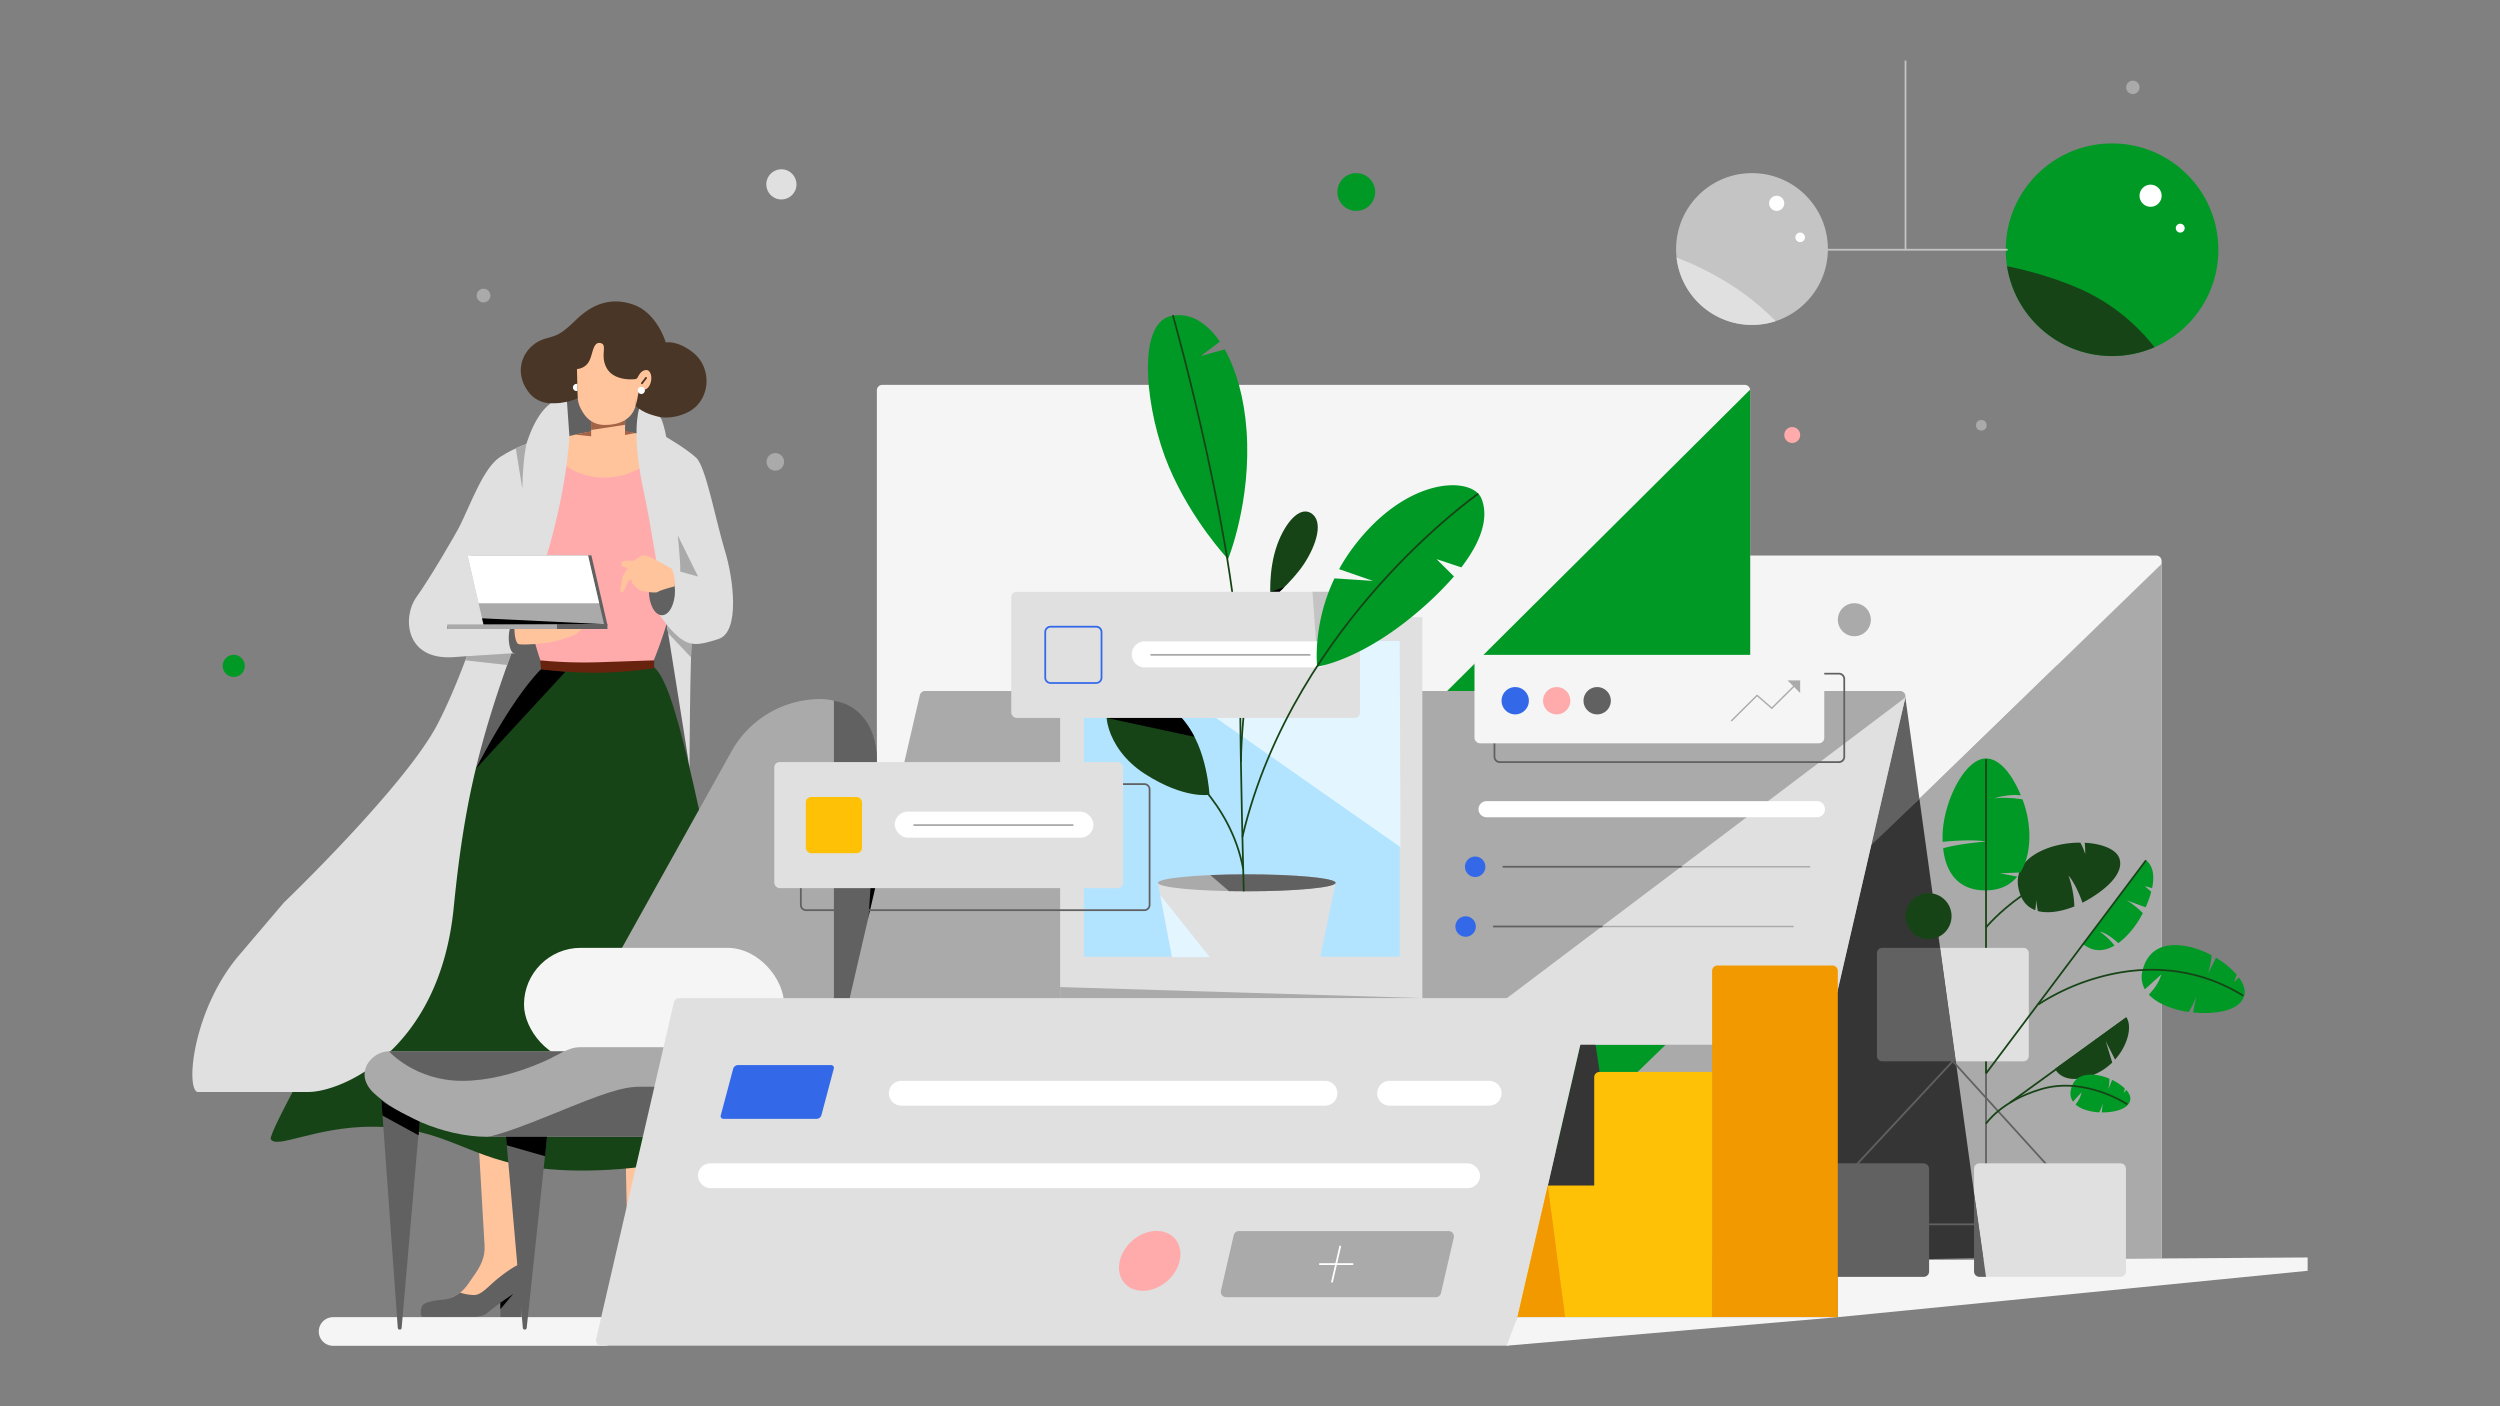 <svg xmlns="http://www.w3.org/2000/svg" xmlns:xlink="http://www.w3.org/1999/xlink" viewBox="0 0 1920 1080"><rect x="0" y="0" width="1920" height="1080" fill="#808080" stroke="none"/><defs><style>.cls-1{fill:none;}.cls-2{isolation:isolate;}.cls-3{fill:#f5f5f5;}.cls-4{fill:#ffc49c;}.cls-5{fill:#616161;}.cls-6{fill:#174417;}.cls-7{fill:#ffabab;}.cls-8{fill:#a46347;}.cls-9{fill:#493626;}.cls-10{fill:#fff;}.cls-11{fill:#e0e0e0;}.cls-12{fill:#68230e;}.cls-13{fill:#aaa;}.cls-14{clip-path:url(#clip-path);}.cls-15{clip-path:url(#clip-path-2);}.cls-16{fill:#009925;}.cls-17{fill:#353535;}.cls-18{fill:#b3e4ff;}.cls-19{fill:#e3f6ff;}.cls-20{clip-path:url(#clip-path-3);}.cls-21{mix-blend-mode:multiply;}.cls-22{fill:#c4c4c4;}.cls-23{clip-path:url(#clip-path-4);}.cls-24{fill:#f29900;}.cls-25{fill:#ffc105;}.cls-26{fill:#3369e8;}.cls-27{clip-path:url(#clip-path-5);}.cls-28{clip-path:url(#clip-path-6);}</style><clipPath id="clip-path"><path class="cls-1" d="M1344.15,426.67H1656a4.11,4.11,0,0,1,4.11,4.11V966.3a0,0,0,0,1,0,0h-316a0,0,0,0,1,0,0V426.67A0,0,0,0,1,1344.15,426.67Z"/></clipPath><clipPath id="clip-path-2"><path class="cls-1" d="M677.55,295.6H1340a4.11,4.11,0,0,1,4.11,4.11V966.3a0,0,0,0,1,0,0H673.44a0,0,0,0,1,0,0V299.71A4.11,4.11,0,0,1,677.55,295.6Z"/></clipPath><clipPath id="clip-path-3"><path class="cls-1" d="M1025.74,678c0,3.6-30.54,6.51-68.21,6.51s-68.22-2.91-68.22-6.51,30.54-6.5,68.22-6.5S1025.74,674.42,1025.74,678Z"/></clipPath><clipPath id="clip-path-4"><path class="cls-1" d="M1398.48,802.38h-747a4.11,4.11,0,0,1-4-5l60.84-263.52a4.11,4.11,0,0,1,4-3.19h747a4.12,4.12,0,0,1,4,5l-60.84,263.52A4.11,4.11,0,0,1,1398.48,802.38Z"/></clipPath><clipPath id="clip-path-5"><circle class="cls-1" cx="1622.06" cy="191.79" r="81.65"/></clipPath><clipPath id="clip-path-6"><circle class="cls-1" cx="1345.53" cy="191.24" r="58.29"/></clipPath></defs><g class="cls-2"><g id="Layer_1" data-name="Layer 1"><path class="cls-3" d="M255.83,1011.58H463.94a11,11,0,0,1,11,11h0a11,11,0,0,1-11,11H255.83a11,11,0,0,1-11-11h0A11,11,0,0,1,255.83,1011.58Z"/><path class="cls-4" d="M367.06,868.75s4.6,79.09,5.1,88-3.14,15.84-8.28,23.1-8,13-16.85,16.53-3.33,8.8,13,7.79,36.1-22.6,36.1-22.6l15.21-104.12s-11.81-11.41-24-12.11S367.06,868.75,367.06,868.75Z"/><path class="cls-5" d="M397.08,971.8s-4.25,1.9-13.25,8.93-13.92,14.08-20.05,13.85a35.82,35.82,0,0,1-10.37-1.84s-5.9,4.64-12.48,5.32-15.21,1.66-16.73,5-1.43,8,.46,8.25,34.88,0,38.66,0,7.57-.53,10.07-2.42,23-17.78,24.66-19.29,3.18-7.57,2.88-11.13S399.11,970.74,397.08,971.8Z"/><path class="cls-5" d="M401,980.13l-.87,30.62a.69.69,0,0,1-.69.69H385a.69.69,0,0,1-.69-.69V998.82Z"/><polygon points="384.28 1000.45 394.12 993.75 384.28 1005.48 384.28 1000.45"/><path class="cls-4" d="M524.53,868.75S512.22,953.09,511.71,962s-.4,10.59,4.74,17.85,8,13,16.85,16.53,3.33,8.8-13,7.79-37.73-21.29-37.73-21.29l-2.32-105.43s11.8-11.41,24-12.11S524.53,868.75,524.53,868.75Z"/><path class="cls-5" d="M483.25,971.8s4.25,1.9,13.25,8.93,13.93,14.08,20.06,13.85a35.79,35.79,0,0,0,10.36-1.84s5.9,4.64,12.49,5.32,15.21,1.66,16.72,5,1.44,8-.45,8.25-34.89,0-38.67,0-7.57-.53-10.06-2.42-23-17.78-24.67-19.29-3.18-7.57-2.88-11.13S481.22,970.74,483.25,971.8Z"/><path class="cls-5" d="M479.36,980.13l.88,30.62a.68.68,0,0,0,.68.69h14.45a.69.69,0,0,0,.68-.69V998.82Z"/><polygon points="496.05 1000.45 486.21 993.75 496.05 1005.48 496.05 1000.45"/><path class="cls-5" d="M337.56,628.11c2.72.62,192.49-27.73,192.49-27.73s-7.61-115.11-14.52-181.09c-6.71-64-3.33-115.09-23-116.72s-43.09-4.42-55.21,0S337.56,628.11,337.56,628.11Z"/><path class="cls-6" d="M420.94,509.79c-4.25,2-10.89,9.68-21,23.6-13.71,18.93-196.08,333.34-192,341.41s34.15-9.49,77.88-9.49c57.41,0,73.49,25.67,129.64,32,80.21,9,169-20.87,169-20.87s-41.62-253.14-67.79-335.15c-6.26-19.6-12.9-31.4-19.78-31.27S438.7,501.37,420.94,509.79Z"/><path d="M365.37,590.58l68.95-74.78-18.67-1.89s-9.63,8.91-24,31S365.37,590.58,365.37,590.58Z"/><path class="cls-7" d="M455,332.87s-48,7.42-55,12.27-10,68.8-5.8,83.94,19.07,79.87,23.4,83.06a264.79,264.79,0,0,0,39.1,3.4c18.58,0,43.73-4.69,43.73-4.69,3.75-7.65,20.48-51.51,21.09-81s3.39-89-12.16-93.82c-11.95-3.71-32.08-1.41-32.08-1.41Z"/><path class="cls-4" d="M453.9,321.26l.09,10.21s-14.53,2.17-24.42,5.8-2.29,19.32,15.54,26.13c23.5,9,49.89-1.09,59.41-15.31,4.93-7.38.05-12.49-9.25-14.26-7.14-1.37-15.26-2.11-15.26-2.11l.1-11.5Z"/><polygon class="cls-8" points="453.96 330.24 480.07 326.23 480.07 322.75 453.9 322.63 453.96 330.24"/><path class="cls-4" d="M442.89,284.91S442,304.28,445,311.54s8.47,14.83,19.67,14.83,19.37-4.24,22.7-12.41,2.72-23,3.63-33.59-6.18-31.78-24.13-32.09S445.31,271.29,442.89,284.91Z"/><path class="cls-9" d="M443.11,283.39a11.35,11.35,0,0,0,9.63-6.55c2.68-5.63,2.81-14.7,8.53-13.35s-.85,9.59,4.82,19.45c4.84,8.42,17.1,9.13,23.15,8l-1.09,20.81s15.51,15.53,38.57,5.57c19.17-8.27,21.09-34.5,5.25-46.81-12-9.3-20.68-7.51-20.68-7.51s-6.4-22.33-24.52-28.91c-16.95-6.15-31.43-.91-44,11.2s-14.61,12.1-24.09,14.83c-15.74,4.54-25.93,24.07-12.44,41.36,12.34,15.84,37.38,4.41,37.38,4.41Z"/><path class="cls-10" d="M443.48,300.21a2.84,2.84,0,0,1-.72.09,2.74,2.74,0,0,1,0-5.48,2.48,2.48,0,0,1,.61.07Z"/><path class="cls-4" d="M488.09,311.93a77.26,77.26,0,0,0,2-9.13c.36-2.29.61-4.47.61-4.47s5.32,3.39,8.19-2.44c2.77-5.61.87-12-2.74-11.69-5.3.41-5.94,6.64-7.71,6.84Z"/><path class="cls-10" d="M495.27,299.83a2.75,2.75,0,1,1-2.75-2.74A2.74,2.74,0,0,1,495.27,299.83Z"/><path class="cls-8" d="M454,331.21v3.86s-12.38-1.3-12.23-1.34Z"/><polygon class="cls-8" points="479.97 334.09 480.02 330.72 487.72 332.62 479.97 334.09"/><path class="cls-11" d="M437.31,335.07S435,391.71,407.8,461.71C371.15,556.18,357.37,606.93,348.46,697,337.56,807.1,262.1,838.64,236.77,838.64H151.42c-9.08-4.4-2.42-64.32,32.08-104.88L218,693.2s93.22-89.41,118-137S384.8,426.86,392.2,392.35s12.64-68.89,30.7-82.58c0,0,2.56.09,5.81-.15a49.22,49.22,0,0,0,6.72-1.07Z"/><path class="cls-11" d="M409.29,339.48c-.3-.09-12.41,3.24-25.12,11.41s-22.49,35.71-30.87,52.66c-3.11,6.29-23,40.46-33.6,55.19s-9.08,48.93,29.36,45.9,46.31-2.87,46.31-2.87l.77-32.54Z"/><path class="cls-11" d="M510.72,335.07s16.91,9.76,24.18,16.73,15.13,49.36,21.79,71,11.8,62.48-4.84,67.93-20.89,4.84-29.06,0-22.57-28.15-22.57-28.15l9.56-29.36Z"/><path class="cls-11" d="M490.85,313.93s-6.76,19.05,4.55,68.38c5.4,23.56,34.13,207.09,34.13,207.09s.32-80.62,2.09-106.65-18-139.63-20.84-151.54-4.31-11-4.31-11S496.71,318.4,490.85,313.93Z"/><ellipse class="cls-5" cx="508.37" cy="453.69" rx="10.03" ry="18.81"/><path class="cls-5" d="M390.71,489.92c0-6.54,2-11.84,4.36-11.84s4.35,5.3,4.35,11.84-1.95,11.85-4.35,11.85S390.71,496.46,390.71,489.92Z"/><path class="cls-12" d="M415.46,513.49,414.9,508a.7.7,0,0,1,.76-.77,351.36,351.36,0,0,0,43.67,1.38l42.35-1.44a.69.69,0,0,1,.72.7v4.77a.69.69,0,0,1-.59.69c-3.8.53-25.09,3.35-44.49,3.35a376,376,0,0,1-41.26-2.54A.68.68,0,0,1,415.46,513.49Z"/><path class="cls-4" d="M515.78,436.73s2.87,4.45,2.46,13.55c0,0-11,2.85-12.93,4.25s-11.08-.5-12.88-.74-5.44-4.45-6.59-5.34-.57-3.6-.57-3.6a7.88,7.88,0,0,0-2.71,1.72c-1.39,1.31-2.13,6.15-4,7.71s-2.42-.33-2.11-1.64,1.13-8.12,1.7-9.68a60.78,60.78,0,0,1,4.1-6.64,21.64,21.64,0,0,1-3.93-1.23c-1-.58-1.48-2.95-.25-3.86s9-.65,9-.65a53.82,53.82,0,0,1,4.59-3.28c1.48-.82,3-1.15,6.4,0S515.78,436.73,515.78,436.73Z"/><path class="cls-4" d="M395.07,483.05s0,9,2.72,11.4c1.63,1.45,22.5-.3,28.45-1.91s15.23-4.34,17.25-6.36,3.23-3.13,3.23-3.13Z"/><polygon class="cls-5" points="466.51 479.92 374 479.92 361.68 426.55 454.19 426.55 466.51 479.92"/><polygon class="cls-13" points="463.9 479.33 371.39 479.92 359.07 426.55 451.58 426.55 463.9 479.33"/><polygon points="371.39 479.92 370.22 474.86 463.76 479.33 371.39 479.92"/><polygon class="cls-5" points="466.51 483.05 343.46 483.05 343.46 480.83 466.51 479.33 466.51 483.05"/><rect class="cls-13" x="343.46" y="479.54" width="84.31" height="3.52"/><polygon class="cls-10" points="460.17 463.33 367.52 463.33 359.07 426.55 451.58 426.55 460.17 463.33"/><path class="cls-13" d="M404.27,341s-2.55,10.19-3.15,34.1l-5-30.76S401.8,341.83,404.27,341Z"/><path class="cls-13" d="M522.44,439l13.67,3.79-15.59-31.63S522.7,431.7,522.44,439Z"/><polygon class="cls-13" points="358.63 503.91 392.72 501.77 389.49 510.75 357.42 507.14 358.63 503.91"/><path class="cls-13" d="M512.07,479.7s10.07,13.45,19,14.55l-.35,10.58-17.54-18.47Z"/><path class="cls-9" d="M493,295.05a.73.73,0,0,1-.42-.14.69.69,0,0,1-.13-1l3.11-4.08a.67.67,0,0,1,1-.13.68.68,0,0,1,.13,1l-3.11,4.08A.67.67,0,0,1,493,295.05Z"/><path class="cls-13" d="M630,536.89h0A78.1,78.1,0,0,0,561.82,577L433.43,807.4h240V580.3A43.41,43.41,0,0,0,630,536.89Z"/><path class="cls-3" d="M1344.15,426.67H1656a4.11,4.11,0,0,1,4.11,4.11V966.3a0,0,0,0,1,0,0h-316a0,0,0,0,1,0,0V426.67A0,0,0,0,1,1344.15,426.67Z"/><g class="cls-14"><polyline class="cls-13" points="1523.18 967.53 1678.29 966.3 1678.29 415.45 1105.44 970.83 1523.18 967.53"/></g><path class="cls-3" d="M677.55,295.6H1340a4.11,4.11,0,0,1,4.11,4.11V966.3a0,0,0,0,1,0,0H673.44a0,0,0,0,1,0,0V299.71A4.11,4.11,0,0,1,677.55,295.6Z"/><g class="cls-15"><polygon class="cls-16" points="1353.83 289.55 673.44 966.3 1368.36 968.4 1353.83 289.55"/></g><polygon class="cls-13" points="1579.79 510.95 1105.44 970.83 1586.25 966.3 1579.79 510.95"/><path class="cls-6" d="M1627.6,659c-2.54-7.07-14.11-11.19-26.53-11.76a73.56,73.56,0,0,1,.34,8.73,40.26,40.26,0,0,0-3.71-8.81,73.87,73.87,0,0,0-23.57,3.7c-19.41,6.72-28.85,19.15-22.51,36.28,2.35,6.35,6.49,10,11.43,11.84a34,34,0,0,0,.53-8.3s.73,4.75,1.5,9c9.05,2.41,20.18-.39,28.05-3.54a81.21,81.21,0,0,0-4.5-23.67s5.49,5.82,10.7,20.83C1614.54,685.38,1632.15,671.64,1627.6,659Z"/><path class="cls-6" d="M1624.36,813.76c10.18-11.35,13.26-26,8.64-32.5l-54.72,39.54s4.66,11.36,23.28,6.73a45,45,0,0,0,20.63-11.5c-1.9-6.25-5-16.39-5-16.39Z"/><polygon class="cls-5" points="1433.74 652.63 1474.1 613.36 1463.33 535.67 1433.74 652.63"/><polygon class="cls-17" points="1523.02 966.3 1474.1 613.36 1434.18 651.75 1355.99 968.9 1523.02 966.3"/><polygon class="cls-5" points="1092.37 585.25 1122.6 766.54 1092.37 766.54 1092.37 585.25"/><path class="cls-5" d="M640.45,538.16V834.63h33V580.3C673.44,566.79,665.57,542.17,640.45,538.16Z"/><polygon points="673.64 601.49 663.15 766.54 672.68 766.54 673.64 601.49"/><path class="cls-13" d="M1398.32,802.38H649.44a4.11,4.11,0,0,1-4-5l61-263.52a4.12,4.12,0,0,1,4-3.19h748.87a4.12,4.12,0,0,1,4,5l-61,263.52A4.12,4.12,0,0,1,1398.32,802.38Z"/><polygon class="cls-17" points="1220.81 771.58 1250.52 970.83 1174.81 970.83 1220.81 771.58"/><path class="cls-16" d="M1551.57,670.1c5.36-8.39,7-19.09,7-27.52a81.14,81.14,0,0,0-5.31-28.69c-3.49-.54-13.42-1.84-21.9-.7,0,0,10.75-3.64,20.69-2.33-6.67-15.85-16-28.3-26.82-28.34-16.22-.06-32.91,33.48-33.34,59.22q0,2.46.06,4.8c3.85-.4,9.67-.9,16.5-1.06,12.41-.3,16.78.83,16.78.83s-21.7,1.69-32.91,5.21c2.2,20.05,12.8,32.4,32.64,32.3,11.47-.05,19.18-4.38,24.3-10.58l-13.18-2.54C1536.28,670.63,1546.38,670.27,1551.57,670.1Z"/><rect class="cls-11" x="814.18" y="473.97" width="278.19" height="294.97"/><rect class="cls-18" x="832.46" y="492.23" width="242.51" height="242.51"/><polygon class="cls-11" points="900.12 735.07 1013.94 735.07 1025.74 678.01 889.31 678.01 900.12 735.07"/><path class="cls-16" d="M957.34,330.4c-1.79-24.78-7.91-46.41-16.78-62.08l-18.33,5.12,14.64-11.07c-10.19-14.93-23.26-22.67-37.34-19.74-27.59,5.75-19.37,74.46-1.81,115.92s45.43,70.86,45.43,70.86S961.28,384.88,957.34,330.4Z"/><path class="cls-5" d="M324.06,840.24l-15.6,179.58a1.49,1.49,0,0,1-1.48,1.34h0a1.5,1.5,0,0,1-1.49-1.37L292.6,840.24Z"/><path class="cls-5" d="M1525.27,896.87a.69.69,0,0,1-.69-.68V822.34a.69.69,0,0,1,.69-.69.68.68,0,0,1,.68.69v73.85A.68.68,0,0,1,1525.27,896.87Z"/><path class="cls-13" d="M1025.74,678c0,3.6-30.54,6.51-68.21,6.51s-68.22-2.91-68.22-6.51,30.54-6.5,68.22-6.5S1025.74,674.42,1025.74,678Z"/><path class="cls-5" d="M878.78,699.71H619.14a4.81,4.81,0,0,1-4.8-4.8V606.28a4.81,4.81,0,0,1,4.8-4.8H878.78a4.81,4.81,0,0,1,4.79,4.8v88.63A4.8,4.8,0,0,1,878.78,699.71ZM619.14,602.86a3.43,3.43,0,0,0-3.43,3.42v88.63a3.44,3.44,0,0,0,3.43,3.43H878.78a3.43,3.43,0,0,0,3.42-3.43V606.28a3.42,3.42,0,0,0-3.42-3.42Z"/><path class="cls-6" d="M975.8,460.55s-2.11-22.4,5.15-42.37c6.12-16.82,17-29.36,25.73-24.22,10.29,6.06,4.23,24.82-5.15,39.05S975.8,460.55,975.8,460.55Z"/><polygon class="cls-19" points="1075.57 650.6 849.9 492.56 1074.97 492.23 1075.57 650.6"/><rect class="cls-6" x="1524.58" y="582.98" width="1.37" height="241.48"/><path class="cls-6" d="M1525.8,712.69l-1.06-.86c.37-.47,38.52-46.88,102.35-52.88l.13,1.36C1564,666.25,1526.18,712.23,1525.8,712.69Z"/><g class="cls-20"><polygon class="cls-5" points="928.89 671.51 954.05 693.1 1040.68 686.24 1029.78 660.81 928.89 671.51"/></g><g class="cls-21"><path class="cls-5" d="M1553.57,744.72a8.73,8.73,0,1,1-8.73-8.73A8.73,8.73,0,0,1,1553.57,744.72Z"/></g><path class="cls-6" d="M954.54,684.54c0-.95-2.74-96.31-2.74-153.44,0-105.55-51.2-287.07-51.72-288.9l1.32-.37c.52,1.82,51.77,183.53,51.77,289.27,0,57.11,2.71,152.45,2.74,153.4Z"/><path class="cls-6" d="M928.89,610.37s-1.81-36-19.07-55.69S865.94,525.93,855,534.1s-6.07,40.74,24.21,60.23C909.82,614,928.89,610.37,928.89,610.37Z"/><rect class="cls-3" x="402.43" y="727.94" width="199.76" height="87.17" rx="43.58"/><path class="cls-6" d="M954.09,667.47c-9.53-52.08-51.2-81.36-51.62-81.65l.78-1.13c.43.29,42.56,29.9,52.18,82.54Z"/><polygon class="cls-3" points="1772.26 975.96 1411.45 1011.58 1411.45 968.12 1772.26 965.74 1772.26 975.96"/><path class="cls-6" d="M953.69,585.27l-1.37,0c1.83-89.32,28.36-141.14,28.63-141.65l1.21.63C981.9,444.73,955.51,496.3,953.69,585.27Z"/><path d="M975.52,454.5l10.84-3.57-2,1.93-1.75,1.64Z"/><path d="M849.73,551.35l67.62,14.54s-7-14.44-17.11-21.3Z"/><rect class="cls-11" x="776.65" y="454.5" width="267.86" height="96.85" rx="4.11"/><rect class="cls-5" x="1405.34" y="855.51" width="112.35" height="1.37" transform="translate(-160.94 1342.76) rotate(-47.06)"/><path class="cls-11" d="M1554,815.1h-52L1490,727.94H1554a4.11,4.11,0,0,1,4.11,4.11V811A4.11,4.11,0,0,1,1554,815.1Z"/><rect class="cls-5" x="1535.91" y="799.4" width="1.37" height="112.49" transform="translate(-176.34 1254.53) rotate(-42.22)"/><rect class="cls-5" x="1364.88" y="893.44" width="116.67" height="87.17" rx="4.11" transform="translate(2846.43 1874.06) rotate(180)"/><rect class="cls-5" x="1481.53" y="939.59" width="34.52" height="1.37"/><path class="cls-11" d="M1628.62,980.61H1525.27l-9.21-64.67V897.56a4.11,4.11,0,0,1,4.11-4.12h108.45a4.11,4.11,0,0,1,4.11,4.12V976.5A4.11,4.11,0,0,1,1628.62,980.61Z"/><path class="cls-5" d="M1490,727.94l12.08,87.16h-56.47a4.11,4.11,0,0,1-4.11-4.11V732.05a4.11,4.11,0,0,1,4.11-4.11Z"/><path class="cls-5" d="M1516.06,916l9.21,64.61h-5.1a4.11,4.11,0,0,1-4.11-4.11Z"/><polygon class="cls-22" points="1007.99 454.5 1011.17 499.39 1025.74 454.5 1007.99 454.5"/><path class="cls-13" d="M566,807.4H298.74c-13.31,0-27.84,16.92-11.5,32.22s52.06,33.46,87.17,33.46H566Z"/><path class="cls-5" d="M433.43,807.4S395,830.09,355,830.09c-36.32,0-56.3-22.69-56.3-22.69Z"/><path class="cls-5" d="M372.92,873.08s5,1.63,52.19-17.7c38.59-15.83,52.81-20.75,66.13-20.75H566v38.45Z"/><path class="cls-10" d="M1011.8,512.58H879.18a10,10,0,0,1-10-10h0a10,10,0,0,1,10-10H1011.8a10,10,0,0,1,10,10h0A10,10,0,0,1,1011.8,512.58Z"/><rect class="cls-13" x="883.54" y="502.24" width="122.83" height="1.37"/><path class="cls-16" d="M1122.3,435.73c21.19-27.47,18.87-44.45,15.45-52.86-7-17.06-57.16-17.77-98.69,37.73a139.43,139.43,0,0,0-10.63,16.51l26,9-29.57-1.91c-17.15,36-13.26,67.79-13.26,67.79s35.38-4.54,82.52-46.65a246.33,246.33,0,0,0,22.51-22.62l-13.35-13.32Z"/><path class="cls-13" d="M423.82,812.41s3.2-1.6,7.95-4.15c4.1-2.21,8.88-4,13.46-4h70L506,814.57Z"/><path class="cls-6" d="M954.83,642.91l-1.34-.31c20-84.88,68.22-152.14,105.19-193.62,40-44.94,75.87-70.15,76.23-70.4l.78,1.13c-.36.24-36.06,25.38-76,70.21C1022.82,491.27,974.71,558.33,954.83,642.91Z"/><g class="cls-23"><polygon class="cls-11" points="1463.33 535.67 1523.02 966.3 1254.26 974.47 1054.83 843.85 1463.33 535.67"/></g><polygon class="cls-19" points="891.09 687.42 929.04 735.07 900.12 735.07 891.09 687.42"/><path class="cls-24" d="M1319,741.53h88.32a4.11,4.11,0,0,1,4.11,4.11v265.94a0,0,0,0,1,0,0h-96.54a0,0,0,0,1,0,0V745.64A4.11,4.11,0,0,1,1319,741.53Z"/><path class="cls-25" d="M1228.47,823.23h86.44a0,0,0,0,1,0,0v188.35a0,0,0,0,1,0,0h-90.55a0,0,0,0,1,0,0V827.35A4.11,4.11,0,0,1,1228.47,823.23Z"/><path class="cls-25" d="M1142.15,910.47h83.58a0,0,0,0,1,0,0v101.12a0,0,0,0,1,0,0H1138a0,0,0,0,1,0,0v-97A4.11,4.11,0,0,1,1142.15,910.47Z"/><path class="cls-26" d="M841.85,525.2h-35a4.8,4.8,0,0,1-4.79-4.8v-35a4.8,4.8,0,0,1,4.79-4.79h35a4.8,4.8,0,0,1,4.8,4.79v35A4.8,4.8,0,0,1,841.85,525.2Zm-35-43.18a3.42,3.42,0,0,0-3.42,3.42v35a3.43,3.43,0,0,0,3.42,3.43h35a3.44,3.44,0,0,0,3.43-3.43v-35a3.43,3.43,0,0,0-3.43-3.42Z"/><rect class="cls-11" x="594.65" y="585.25" width="267.86" height="96.85" rx="4.11"/><rect class="cls-10" x="687.16" y="623.31" width="152.64" height="20.03" rx="10.01"/><rect class="cls-13" x="701.54" y="632.99" width="122.83" height="1.37"/><rect class="cls-25" x="618.86" y="612.09" width="43.18" height="43.18" rx="4.11"/><path class="cls-11" d="M461.82,1033.49h695.25a4.11,4.11,0,0,0,4-3.18l59.73-258.73a4.11,4.11,0,0,0-4-5H521.55a4.14,4.14,0,0,0-4,3.19l-59.73,258.73A4.11,4.11,0,0,0,461.82,1033.49Z"/><path class="cls-26" d="M627,859.31h-71.1c-1.7,0-2.76-1.19-2.37-2.67l9.58-36a4,4,0,0,1,3.8-2.67H638c1.7,0,2.76,1.19,2.37,2.67l-9.58,36A4,4,0,0,1,627,859.31Z"/><path class="cls-10" d="M1017.58,849.15H692.22a9.53,9.53,0,0,1-9.54-9.53h0a9.54,9.54,0,0,1,9.54-9.53h325.36a9.53,9.53,0,0,1,9.53,9.53h0A9.52,9.52,0,0,1,1017.58,849.15Z"/><rect class="cls-10" x="535.95" y="893.44" width="600.72" height="19.07" rx="9.53"/><path class="cls-5" d="M1412.27,586H1151.86a4.81,4.81,0,0,1-4.8-4.8V521.49a4.8,4.8,0,0,1,4.8-4.8h260.41a4.8,4.8,0,0,1,4.8,4.8v59.72A4.81,4.81,0,0,1,1412.27,586Zm-260.41-68a3.44,3.44,0,0,0-3.43,3.43v59.72a3.44,3.44,0,0,0,3.43,3.43h260.41a3.44,3.44,0,0,0,3.43-3.43V521.49a3.44,3.44,0,0,0-3.43-3.43Z"/><path class="cls-10" d="M1143.67,849.15h-76.45a9.53,9.53,0,0,1-9.54-9.53h0a9.54,9.54,0,0,1,9.54-9.53h76.45a9.53,9.53,0,0,1,9.53,9.53h0A9.53,9.53,0,0,1,1143.67,849.15Z"/><path class="cls-13" d="M1102.72,996.25H941.67a4.12,4.12,0,0,1-4-5l9.84-42.62a4.11,4.11,0,0,1,4-3.19h161a4.12,4.12,0,0,1,4,5l-9.84,42.62A4.11,4.11,0,0,1,1102.72,996.25Z"/><ellipse class="cls-7" cx="882.98" cy="968.4" rx="25.81" ry="20.5" transform="translate(-420.52 832.93) rotate(-41.71)"/><polygon class="cls-13" points="1092.37 766.54 814.18 766.54 814.18 758.07 1092.37 766.54"/><rect class="cls-3" x="1132.41" y="502.92" width="268.63" height="67.94" rx="4.11"/><path class="cls-10" d="M1395.4,627.64H1141.69a6.19,6.19,0,0,1-6.18-6.19h0a6.18,6.18,0,0,1,6.18-6.18H1395.4a6.19,6.19,0,0,1,6.19,6.18h0A6.19,6.19,0,0,1,1395.4,627.64Z"/><path class="cls-26" d="M1140.78,665.67a7.85,7.85,0,1,1-7.84-7.84A7.84,7.84,0,0,1,1140.78,665.67Z"/><rect class="cls-13" x="1291.01" y="665.12" width="99.3" height="1.1"/><path class="cls-5" d="M1291,666.36H1154.57a.68.68,0,0,1-.68-.69.67.67,0,0,1,.68-.68H1291a.68.68,0,0,1,.69.68A.69.69,0,0,1,1291,666.36Z"/><path class="cls-26" d="M1133.44,711.56a7.85,7.85,0,1,1-7.84-7.84A7.84,7.84,0,0,1,1133.44,711.56Z"/><rect class="cls-13" x="1230.18" y="711.01" width="147.31" height="1.1"/><path class="cls-5" d="M1230.18,712.25h-83a.69.69,0,0,1-.69-.69.68.68,0,0,1,.69-.68h83a.68.68,0,0,1,.69.68A.69.69,0,0,1,1230.18,712.25Z"/><polygon class="cls-24" points="1188.75 910.47 1202.05 1011.58 1165.4 1011.58 1188.75 910.47"/><circle class="cls-22" cx="1345.53" cy="191.24" r="58.29"/><circle class="cls-16" cx="1622.06" cy="191.79" r="81.65"/><polygon class="cls-22" points="1541.85 192.47 1462.75 192.47 1462.75 46.51 1464.12 46.51 1464.12 191.1 1541.85 191.1 1541.85 192.47"/><rect class="cls-22" x="1402.97" y="191.1" width="60.46" height="1.37"/><g class="cls-27"><path class="cls-6" d="M1666.18,288.33c3.76-.72-19.37-44.79-69-66.58s-100.48-23-100.48-23S1528.17,315,1666.18,288.33Z"/></g><g class="cls-28"><path class="cls-11" d="M1378.86,264.12s-17.76-25.42-50.45-46-61.68-26.88-61.68-26.88-4.91,47.46,41.1,72.88S1378.86,264.12,1378.86,264.12Z"/></g><path class="cls-10" d="M1660.13,150.32a8.48,8.48,0,1,1-8.48-8.48A8.48,8.48,0,0,1,1660.13,150.32Z"/><path class="cls-10" d="M1677.83,175.21a3.41,3.41,0,1,1-3.4-3.4A3.41,3.41,0,0,1,1677.83,175.21Z"/><circle class="cls-10" cx="1364.5" cy="156.15" r="5.83"/><path class="cls-10" d="M1386.2,182.29a3.67,3.67,0,1,1-3.67-3.67A3.67,3.67,0,0,1,1386.2,182.29Z"/><path class="cls-5" d="M420.1,873.08l-15.59,146.74a1.5,1.5,0,0,1-1.49,1.34h0a1.49,1.49,0,0,1-1.48-1.37L388.65,873.08Z"/><polygon points="388.65 873.08 420.1 873.08 418.64 888 389.17 879.57 388.65 873.08"/><path d="M322.33,861.46s-27.24-12.84-29.45-17.05l.83,12.34,27.77,15.17Z"/><polygon class="cls-3" points="1157.08 1033.49 1411.45 1011.58 1165.4 1011.58 1157.08 1033.49"/><polygon class="cls-13" points="1329.95 554.14 1329.18 553.36 1349.4 533.33 1360.71 543.16 1377.91 526.12 1378.68 526.9 1360.76 544.66 1349.44 534.82 1329.95 554.14"/><polygon class="cls-13" points="1382.53 532.26 1382.53 522.57 1372.85 522.57 1382.53 532.26"/><path class="cls-26" d="M1163.69,548.65h0a10.49,10.49,0,0,1-10.49-10.49h0a10.48,10.48,0,0,1,10.49-10.48h0a10.48,10.48,0,0,1,10.48,10.48h0A10.49,10.49,0,0,1,1163.69,548.65Z"/><path class="cls-7" d="M1195.55,548.65h0a10.49,10.49,0,0,1-10.48-10.49h0a10.48,10.48,0,0,1,10.48-10.48h0A10.49,10.49,0,0,1,1206,538.16h0A10.49,10.49,0,0,1,1195.55,548.65Z"/><path class="cls-5" d="M1226.63,548.65h0a10.49,10.49,0,0,1-10.49-10.49h0a10.49,10.49,0,0,1,10.49-10.48h0a10.49,10.49,0,0,1,10.49,10.48h0A10.49,10.49,0,0,1,1226.63,548.65Z"/><circle class="cls-16" cx="1041.62" cy="147.46" r="14.51"/><path class="cls-7" d="M1382.53,334.08a6.1,6.1,0,1,1-6.1-6.1A6.11,6.11,0,0,1,1382.53,334.08Z"/><circle class="cls-13" cx="1424.14" cy="475.95" r="12.68"/><circle class="cls-13" cx="1521.66" cy="326.62" r="4.09"/><circle class="cls-13" cx="1638.03" cy="67.09" r="5.15"/><circle class="cls-13" cx="1581.85" cy="715.63" r="11.91"/><circle class="cls-13" cx="595.44" cy="354.71" r="6.75"/><circle class="cls-11" cx="600.14" cy="141.61" r="11.6" transform="translate(324.91 693.4) rotate(-76.77)"/><path class="cls-13" d="M376.61,227a5.26,5.26,0,1,1-5.26-5.26A5.27,5.27,0,0,1,376.61,227Z"/><path class="cls-16" d="M188,511.4a8.48,8.48,0,1,1-8.48-8.48A8.47,8.47,0,0,1,188,511.4Z"/><path class="cls-10" d="M1023,985.08l-.15,0a.7.7,0,0,1-.52-.82l6.27-27.13a.68.68,0,1,1,1.33.3l-6.26,27.13A.69.69,0,0,1,1023,985.08Z"/><path class="cls-10" d="M1038.69,971.51h-25.12a.69.69,0,0,1,0-1.37h25.12a.69.69,0,1,1,0,1.37Z"/><path class="cls-16" d="M1652.82,682.18c1.85-8.87,1.1-17-4.64-21.39l-48.38,64.28.53.4c8.16,6.15,16.42,4.92,23.6.73a48.65,48.65,0,0,0-11.12-10.57s4.53,0,14,8.7c7-5,12.69-12.44,15.88-17.7,1-1.72,2.07-3.53,3-5.42-2.24-2.16-7.61-7.12-12.56-9.83l14.71,5.41a75.79,75.79,0,0,0,4.3-11.89l-4.86-4.31A41.75,41.75,0,0,1,1652.82,682.18Z"/><path class="cls-16" d="M1719.47,750.66l-3.75,3.68,2.08-5.78a66,66,0,0,0-15.89-13l-6.07,12a81.61,81.61,0,0,0,2.74-13.85,69.33,69.33,0,0,0-13.84-5.71c-19.78-5.55-34.62-.72-39.18,17a19,19,0,0,0,1.72,14.8l12.65-11.5c-2.12,7.45-7.38,13.29-9.64,15.54,7.46,8,20.81,11.84,28.88,13.09l1.79.26c2.35-3.9,5.49-9.68,6.11-13.75l-2.8,14.13c16.46,1.61,36.09-.87,39.36-13.1C1724.73,760.2,1723,755.42,1719.47,750.66Z"/><path class="cls-16" d="M1633,837.1l-2,2.3.89-3.42a37.91,37.91,0,0,0-9.8-6.62l-2.84,7.16a47.58,47.58,0,0,0,.84-8.07,39.17,39.17,0,0,0-8.24-2.54c-11.62-2.14-19.87,1.41-21.55,11.79a10.89,10.89,0,0,0,1.77,8.38l6.64-7.25a22.16,22.16,0,0,1-4.7,9.41c4.69,4.17,12.54,5.69,17.24,6,.34,0,.69,0,1,.06,1.14-2.36,2.63-5.84,2.77-8.21l-.86,8.25c9.52.05,20.63-2.41,21.86-9.59C1636.51,842.29,1635.26,839.64,1633,837.1Z"/><rect class="cls-6" x="1484.38" y="741.94" width="204.68" height="1.37" transform="translate(40.27 1565.82) rotate(-53.11)"/><path class="cls-6" d="M1565.73,772.06l-.79-1.12a169.84,169.84,0,0,1,49.41-21.74c27.07-7.13,67.92-10.33,108.84,14.93l-.72,1.17c-40.49-25-80.93-21.84-107.72-14.79A168.3,168.3,0,0,0,1565.73,772.06Z"/><circle class="cls-6" cx="1481.12" cy="703.6" r="17.68"/><path class="cls-13" d="M1573.41,800.85a4,4,0,1,1-4-4A4,4,0,0,1,1573.41,800.85Z"/><path class="cls-6" d="M1525.84,863.36l-1.15-.74c.11-.17,11.66-17.75,43.08-26.92,33.78-9.86,66.09,11.65,66.41,11.87l-.77,1.14c-.32-.22-32.12-21.37-65.26-11.69C1537.27,846,1526,863.19,1525.84,863.36Z"/><rect class="cls-6" x="1533.18" y="813.59" width="110.52" height="1.37" transform="translate(-175.48 1087.74) rotate(-35.95)"/></g></g></svg>
